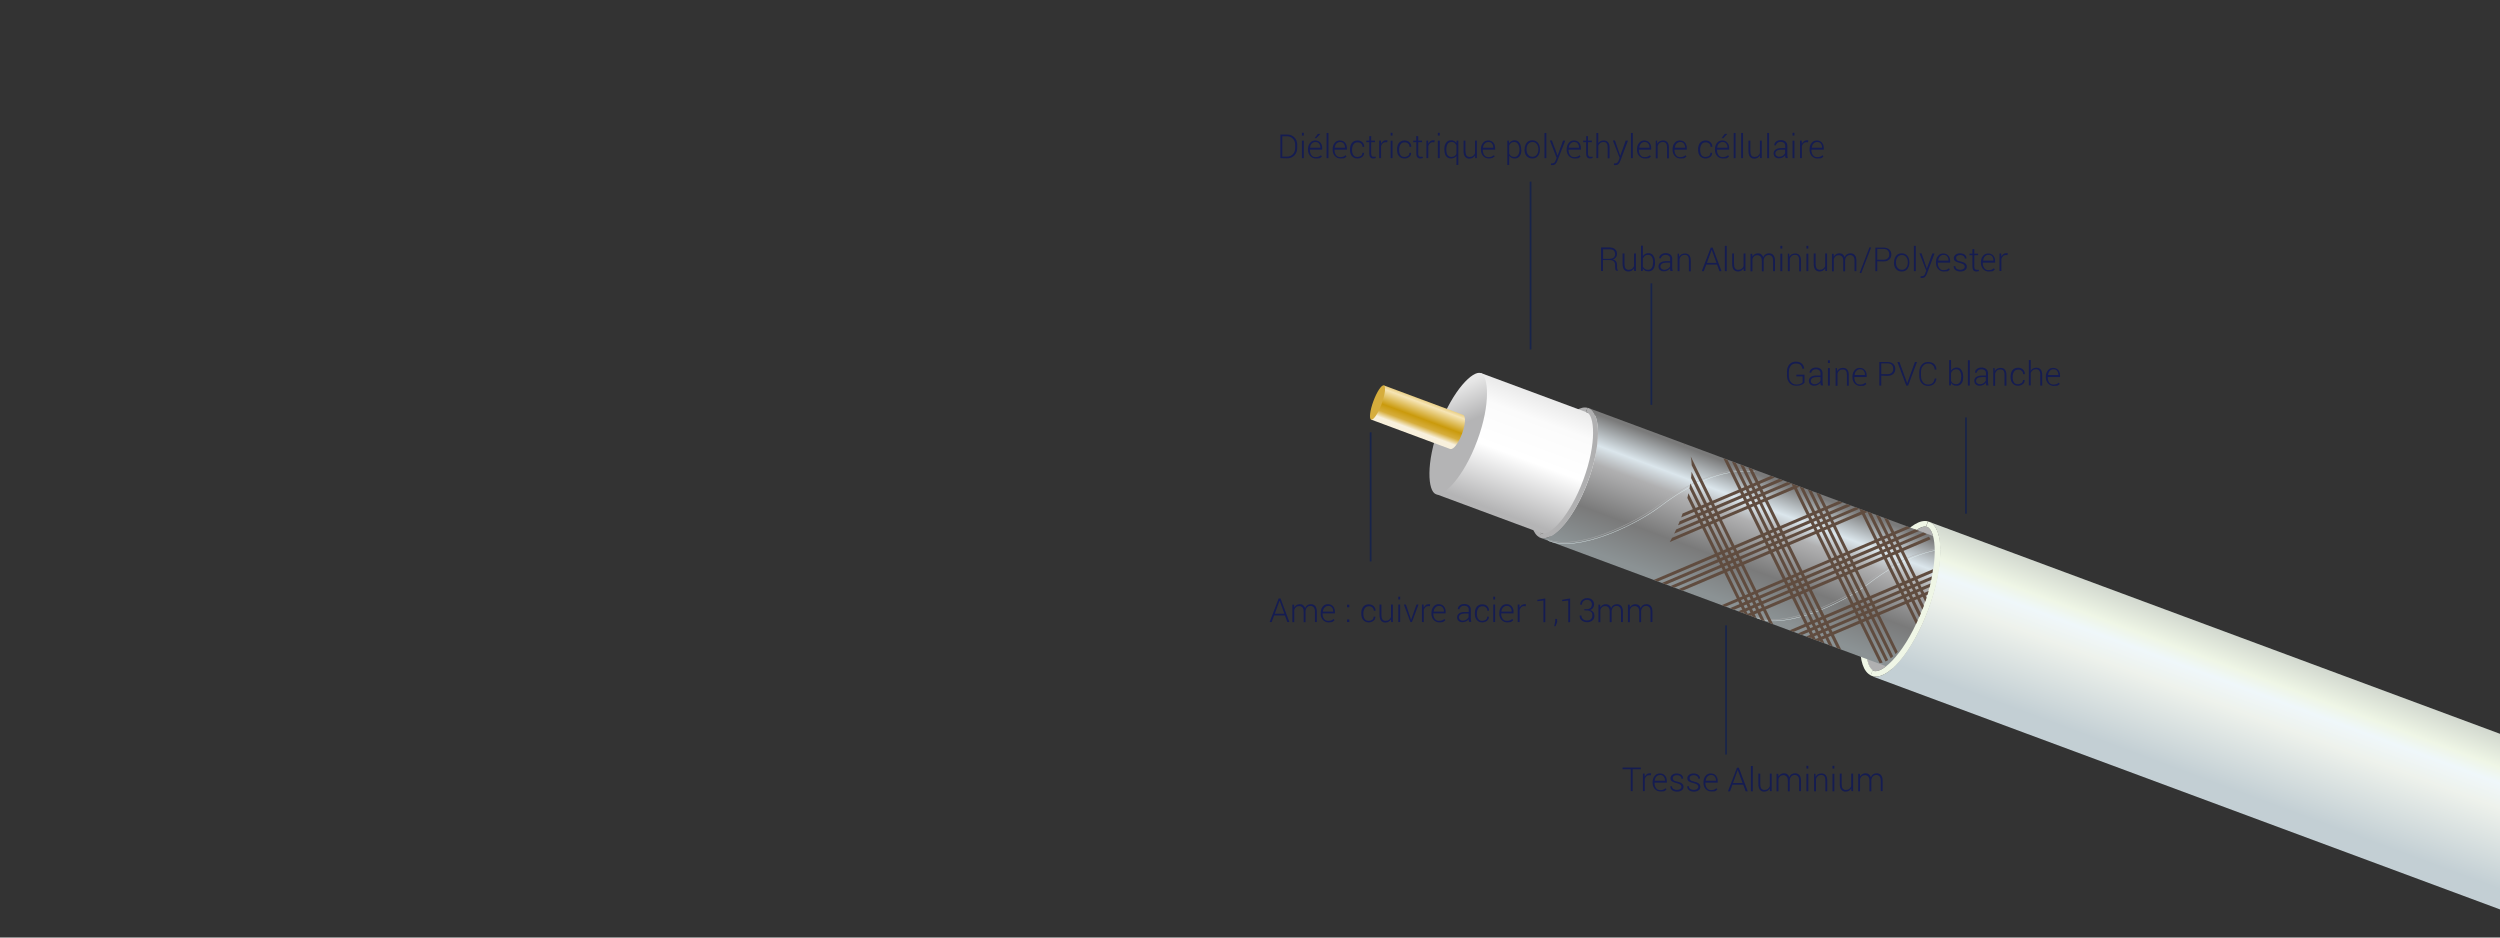 <?xml version="1.0" encoding="utf-8"?>
<!-- Generator: Adobe Illustrator 21.0.0, SVG Export Plug-In . SVG Version: 6.00 Build 0)  -->
<svg version="1.1" id="图层_1" xmlns="http://www.w3.org/2000/svg" xmlns:xlink="http://www.w3.org/1999/xlink" x="0px" y="0px"
	 viewBox="0 0 1440 540" style="enable-background:new 0 0 1440 540;" xml:space="preserve">
<rect x="0" y="0" width="1440" height="540" fill="#333333" stroke="none"/>
<style type="text/css">
	.st0{fill:#B0B0B1;}
	.st1{fill:#EFF6E6;}
	.st2{fill:url(#SVGID_1_);}
	.st3{fill:url(#SVGID_2_);}
	.st4{fill:url(#SVGID_3_);}
	.st5{fill:url(#SVGID_4_);}
	.st6{fill:url(#SVGID_5_);}
	.st7{fill:none;}
	.st8{fill:none;stroke:#E5F3F5;stroke-width:0.2;stroke-miterlimit:10;}
	.st9{fill:none;stroke:#B0B0B1;stroke-width:0.2;stroke-miterlimit:10;}
	.st10{fill:none;stroke:#B5C9CE;stroke-width:0.2;stroke-miterlimit:10;}
	.st11{fill:url(#SVGID_6_);}
	.st12{clip-path:url(#SVGID_8_);}
	.st13{fill:#604C3F;}
	.st14{enable-background:new    ;}
	.st15{fill:#151C51;}
	.st16{fill:none;stroke:#18244A;stroke-miterlimit:10;}
</style>
<title>未标题-1</title>
<g>
	<path class="st0" d="M1079.2,386.4c5.3,2,19.1-11.3,28.5-36.6s7.7-44.3,2.3-46.3s-19.1,11.3-28.5,36.6S1073.8,384.4,1079.2,386.4z"
		/>
	<path class="st1" d="M1078.4,338.9c8.9-24,23.1-40.9,32.1-38.6l-1.1,3c-5.7-0.9-18.8,12.3-27.8,36.7s-7.8,42.9-2.9,46l-1.1,3
		C1069.1,385,1069.5,362.9,1078.4,338.9z"/>
	<path class="st0" d="M887.4,267.3c7.5-20.2,19.4-34.4,27-32.4l-0.9,2.5c-4.8-0.7-15.8,10.4-23.4,30.9s-6.5,36.1-2.4,38.7l-0.9,2.5
		C879.7,306.1,879.9,287.5,887.4,267.3z"/>
	<g>
		
			<linearGradient id="SVGID_1_" gradientUnits="userSpaceOnUse" x1="15052.174" y1="-2408.232" x2="15052.174" y2="-2333.852" gradientTransform="matrix(-0.94 -0.35 0.35 -0.94 15880.027 3308.617)">
			<stop  offset="0" style="stop-color:#B4B4B5"/>
			<stop  offset="0.45" style="stop-color:#FFFFFF"/>
			<stop  offset="0.77" style="stop-color:#FBFBFB"/>
			<stop  offset="1" style="stop-color:#E6E6E6"/>
		</linearGradient>
		<path class="st2" d="M962.2,255.4L962.2,255.4L962.2,255.4c4.6,1.7,6,17.7-1.9,38.9s-19.5,32.5-23.9,30.8h-0.1l0,0l-109.4-40.6
			l25.9-69.7L962.2,255.4z"/>
		
			<linearGradient id="SVGID_2_" gradientUnits="userSpaceOnUse" x1="15118.752" y1="-2371.539" x2="15157.302" y2="-2332.989" gradientTransform="matrix(-0.94 -0.35 0.35 -0.94 15880.027 3308.617)">
			<stop  offset="0" style="stop-color:#B4B4B5"/>
			<stop  offset="0.37" style="stop-color:#E6E6E6"/>
			<stop  offset="0.76" style="stop-color:#FFFFFF"/>
			<stop  offset="1" style="stop-color:#EEEEEF"/>
		</linearGradient>
		<path class="st3" d="M827,284.6c4.5,1.7,16-9.5,23.9-30.8s6.4-37.3,2-38.9s-16,9.5-23.9,30.8S822.5,282.9,827,284.6z"/>
	</g>
	<g>
		
			<linearGradient id="SVGID_3_" gradientUnits="userSpaceOnUse" x1="15139.882" y1="-2381.082" x2="15139.882" y2="-2360.072" gradientTransform="matrix(-0.94 -0.35 0.35 -0.94 15880.027 3308.617)">
			<stop  offset="0" style="stop-color:#F8F0DC"/>
			<stop  offset="0.17" style="stop-color:#D6AD3C"/>
			<stop  offset="0.36" style="stop-color:#CA9A0C"/>
			<stop  offset="0.76" style="stop-color:#F6E5B5"/>
			<stop  offset="0.99" style="stop-color:#D6AD3C"/>
		</linearGradient>
		<path class="st4" d="M842.8,239L842.8,239c1.6,0.8,1.3,5.6-0.7,10.9s-4.9,9.2-6.6,8.7v0.1l-45.7-17l7.3-19.7L842.8,239z"/>
		
			<linearGradient id="SVGID_4_" gradientUnits="userSpaceOnUse" x1="15190.417" y1="-2358.505" x2="15204.037" y2="-2350.135" gradientTransform="matrix(-0.94 -0.35 0.35 -0.94 15880.027 3308.617)">
			<stop  offset="0" style="stop-color:#D6AD3C"/>
			<stop  offset="0.15" style="stop-color:#F1DCA1"/>
			<stop  offset="0.37" style="stop-color:#CA9A0C"/>
			<stop  offset="0.54" style="stop-color:#D6AD3C"/>
			<stop  offset="0.65" style="stop-color:#F6E5B5"/>
			<stop  offset="0.76" style="stop-color:#D0A429"/>
			<stop  offset="0.97" style="stop-color:#CEA120"/>
		</linearGradient>
		<path class="st5" d="M791.1,231c-2,5.4-2.6,10.3-1.3,10.7s4-3.5,6-9s2.6-10.2,1.3-10.7S793.1,225.6,791.1,231z"/>
	</g>
	
		<linearGradient id="SVGID_5_" gradientUnits="userSpaceOnUse" x1="14813.098" y1="-2410.902" x2="14813.098" y2="-2331.192" gradientTransform="matrix(-0.94 -0.35 0.35 -0.94 15880.027 3308.617)">
		<stop  offset="0" style="stop-color:#8B9294"/>
		<stop  offset="0.28" style="stop-color:#7A7A7A"/>
		<stop  offset="0.6" style="stop-color:#B0B0B1"/>
		<stop  offset="0.73" style="stop-color:#DBE6EC"/>
		<stop  offset="0.94" style="stop-color:#7A7A7A"/>
	</linearGradient>
	<path class="st6" d="M914.6,277.4c7.4-20,7.8-38.5,0.9-42.1v-0.1L1362,401.1l-27.8,74.7L887.8,310v-0.1
		C895.4,311.6,907.2,297.5,914.6,277.4z"/>
	<path class="st7" d="M912,276.5c-7.9,21.3-19.5,32.5-23.9,30.8c-0.2-0.1-0.3-0.2-0.5-0.3l25.8-69.6c0.2,0,0.4,0,0.5,0.1
		C918.5,239.2,919.9,255.2,912,276.5z"/>
	<path class="st0" d="M888.1,307.2c4.5,1.7,16-9.5,23.9-30.8s6.4-37.3,2-38.9c-0.2-0.1-0.3-0.1-0.5-0.1l0.9-2.5
		c0.2,0,0.3,0.1,0.5,0.1c7.5,2.8,7.4,21.8-0.3,42.4s-20,35.1-27.5,32.3c-0.2-0.1-0.3-0.2-0.5-0.2l0.9-2.5
		C887.8,307.1,887.9,307.2,888.1,307.2z"/>
	<g>
		<path class="st8" d="M1010.6,271.6c-19.3-2-38.9,8.4-53.9,19.8c-15.3,11.6-48.3,27-64.9,20"/>
		<path class="st9" d="M1009.8,270.9c-19.3-2-38.9,8.4-53.9,19.7c-15.3,11.6-48.3,27-64.9,20"/>
	</g>
	<g>
		<path class="st8" d="M1130.6,316.1c-19.3-2-38.9,8.4-53.9,19.8c-15.3,11.6-48.3,27-64.9,20"/>
		<path class="st9" d="M1129.8,315.4c-19.3-2-38.9,8.4-53.9,19.7c-15.3,11.6-48.3,27-64.9,20"/>
	</g>
	<g>
		<path class="st8" d="M1293.7,376.8c-19.3-2-38.9,8.4-53.9,19.8c-15.2,11.6-48.3,27-64.9,20"/>
		<path class="st10" d="M1292.9,376c-19.3-2-38.9,8.4-53.8,19.8c-15.3,11.6-48.3,27-64.9,20"/>
	</g>
	
		<linearGradient id="SVGID_6_" gradientUnits="userSpaceOnUse" x1="14625.888" y1="-2324.232" x2="14625.888" y2="-2419.164" gradientTransform="matrix(-0.94 -0.35 0.35 -0.94 15880.027 3308.617)">
		<stop  offset="0" style="stop-color:#CDD3CB"/>
		<stop  offset="0.22" style="stop-color:#EFF6E6"/>
		<stop  offset="0.31" style="stop-color:#EFF7FA"/>
		<stop  offset="0.45" style="stop-color:#EEF2EC"/>
		<stop  offset="0.91" style="stop-color:#C3CFD4"/>
	</linearGradient>
	<path class="st11" d="M1110.7,350.9c8.8-23.8,9.2-45.8,1.1-50v-0.1l410.7,152.5l-33,88.9l-410.7-152.5v-0.1
		C1087.9,391.6,1101.9,374.7,1110.7,350.9z"/>
	<path class="st7" d="M1107.6,349.7c-9.4,25.3-23.1,38.6-28.5,36.6c-0.2-0.1-0.4-0.2-0.5-0.3l30.7-82.7c0.2,0,0.4,0.1,0.6,0.1
		C1115.3,305.4,1117,324.4,1107.6,349.7z"/>
	<path class="st1" d="M1079.2,386.4c5.3,2,19.1-11.3,28.5-36.6s7.7-44.3,2.3-46.3c-0.2-0.1-0.4-0.1-0.6-0.1l1.1-3
		c0.2,0.1,0.4,0.1,0.6,0.1c8.9,3.3,8.8,25.9-0.3,50.4s-23.7,41.8-32.7,38.4c-0.2-0.1-0.4-0.2-0.6-0.3l1.1-3
		C1078.7,386.1,1078.9,386.3,1079.2,386.4z"/>
	<g>
		<g>
			<g>
				<defs>
					<path id="SVGID_7_" d="M969.5,255.4L969.5,255.4l138.3,51.3v0.1c0.2,0,0.3,0.1,0.5,0.1c7.5,2.8,7.4,21.8-0.3,42.4
						s-20,35.1-27.5,32.3c-0.2-0.1-0.3-0.2-0.5-0.3v0.1L941.8,330v-0.1c7.6,1.7,19.4-12.4,26.8-32.5S976.4,259,969.5,255.4z"/>
				</defs>
				<clipPath id="SVGID_8_">
					<use xlink:href="#SVGID_7_"  style="overflow:visible;"/>
				</clipPath>
				<g class="st12">
					<g>
						<g>
							<polygon class="st13" points="1127.5,384.4 1129.1,383.7 1045.7,214 1044.1,214.6 							"/>
							<polygon class="st13" points="1121,387.2 1122.7,386.5 1039.2,216.7 1037.6,217.4 							"/>
							<polygon class="st13" points="1117.8,388.5 1119.4,387.8 1036,218.1 1034.4,218.8 							"/>
							<polygon class="st13" points="1124.3,385.8 1125.9,385.1 1042.5,215.3 1040.9,216 							"/>
						</g>
						<g>
							<polygon class="st13" points="1101.1,395.6 1102.7,395 1019.3,225.2 1017.7,225.9 							"/>
							<polygon class="st13" points="1094.6,398.4 1096.2,397.7 1012.8,228 1011.2,228.7 							"/>
							<polygon class="st13" points="1091.4,399.8 1093,399.1 1009.6,229.3 1008,230 							"/>
							<polygon class="st13" points="1097.8,397 1099.5,396.4 1016,226.6 1014.4,227.3 							"/>
						</g>
						<g>
							<polygon class="st13" points="1074.6,406.9 1076.3,406.2 992.8,236.5 991.2,237.2 							"/>
							<polygon class="st13" points="1068.2,409.7 1069.8,409 986.4,239.2 984.8,239.9 							"/>
							<polygon class="st13" points="1064.9,411.1 1066.6,410.4 983.1,240.6 981.5,241.3 							"/>
							<polygon class="st13" points="1071.4,408.3 1073,407.6 989.6,237.9 988,238.5 							"/>
						</g>
						<g>
							<polygon class="st13" points="1048.2,418.2 1049.8,417.5 966.4,247.7 964.8,248.4 							"/>
							<polygon class="st13" points="1041.7,420.9 1043.3,420.2 959.9,250.5 958.3,251.2 							"/>
							<polygon class="st13" points="1038.5,422.3 1040.1,421.6 956.7,251.9 955.1,252.6 							"/>
							<polygon class="st13" points="1045,419.6 1046.6,418.9 963.2,249.1 961.5,249.8 							"/>
						</g>
						<g>
							<polygon class="st13" points="934.2,312.6 1108.2,238.4 1107.4,236.9 933.4,311 							"/>
							<polygon class="st13" points="937.3,318.9 1111.3,244.7 1110.5,243.2 936.5,317.3 							"/>
							<polygon class="st13" points="938.8,322 1112.8,247.9 1112,246.3 938,320.5 							"/>
							<polygon class="st13" points="935.7,315.7 1109.7,241.6 1108.9,240 934.9,314.1 							"/>
						</g>
						<g>
							<polygon class="st13" points="946.8,338.4 1120.8,264.2 1120.1,262.6 946.1,336.8 							"/>
							<polygon class="st13" points="949.9,344.7 1123.9,270.5 1123.2,269 949.2,343.1 							"/>
							<polygon class="st13" points="951.5,347.8 1125.5,273.7 1124.7,272.1 950.7,346.2 							"/>
							<polygon class="st13" points="948.4,341.5 1122.4,267.4 1121.6,265.8 947.6,339.9 							"/>
						</g>
						<g>
							<polygon class="st13" points="959.5,364.1 1133.5,290 1132.7,288.5 958.7,362.6 							"/>
							<polygon class="st13" points="962.6,370.5 1136.6,296.3 1135.8,294.8 961.8,368.9 							"/>
							<polygon class="st13" points="964.2,373.6 1138.2,299.5 1137.4,297.9 963.4,372 							"/>
							<polygon class="st13" points="961.1,367.3 1135.1,293.2 1134.3,291.6 960.3,365.7 							"/>
						</g>
						<g>
							<polygon class="st13" points="972.2,389.9 1146.2,315.8 1145.4,314.2 971.4,388.4 							"/>
							<polygon class="st13" points="975.3,396.2 1149.3,322.1 1148.5,320.5 974.5,394.7 							"/>
							<polygon class="st13" points="976.8,399.4 1150.8,325.3 1150.1,323.7 976,397.8 							"/>
							<polygon class="st13" points="973.7,393.1 1147.7,319 1147,317.4 973,391.5 							"/>
						</g>
					</g>
				</g>
			</g>
		</g>
	</g>
</g>
<g class="st14">
	<path class="st15" d="M740.1,354.5h-6.2l-1.4,3.8h-1.2l5.2-13.6h1.1l5.1,13.6h-1.2L740.1,354.5z M734.3,353.5h5.5l-2.7-7.4H737
		L734.3,353.5z"/>
	<path class="st15" d="M745.4,348.2l0.1,1.7c0.3-0.6,0.8-1,1.3-1.4c0.5-0.3,1.2-0.5,1.9-0.5c0.8,0,1.4,0.2,1.9,0.6s0.9,0.9,1.1,1.7
		c0.3-0.7,0.7-1.3,1.3-1.7c0.6-0.4,1.2-0.6,2.1-0.6c1.1,0,1.9,0.4,2.5,1.1s0.9,1.8,0.9,3.3v5.9h-1.1v-5.9c0-1.2-0.2-2.1-0.7-2.6
		c-0.4-0.5-1.1-0.8-1.8-0.8c-0.9,0-1.5,0.3-2,0.8s-0.8,1.2-0.9,2.1c0,0,0,0.1,0,0.2s0,0.1,0,0.2v6.1h-1.1v-5.9
		c0-1.2-0.2-2.1-0.7-2.6s-1.1-0.8-1.8-0.8c-0.8,0-1.4,0.2-1.9,0.6s-0.8,0.9-1,1.6v7.1h-1.1v-10.1h1V348.2z"/>
	<path class="st15" d="M765.2,358.5c-1.3,0-2.3-0.5-3.2-1.4c-0.8-0.9-1.3-2.1-1.3-3.5V353c0-1.4,0.4-2.6,1.2-3.6s1.8-1.4,3-1.4
		s2.2,0.4,2.9,1.2c0.7,0.8,1.1,1.8,1.1,3.1v1h-7.1v0.3c0,1.1,0.3,2.1,0.9,2.9c0.6,0.8,1.4,1.1,2.4,1.1c0.7,0,1.3-0.1,1.8-0.3
		c0.5-0.2,0.9-0.5,1.3-0.8l0.5,0.8c-0.4,0.4-0.9,0.7-1.4,1C766.7,358.4,766,358.5,765.2,358.5z M765.1,349c-0.8,0-1.5,0.3-2.1,0.9
		s-0.9,1.4-1,2.4l0,0h5.9V352c0-0.9-0.3-1.6-0.8-2.2C766.7,349.3,766,349,765.1,349z"/>
	<path class="st15" d="M777.2,349.8h-1.3v-1.5h1.3V349.8z M777.2,358.3h-1.3v-1.5h1.3V358.3z"/>
	<path class="st15" d="M788.4,357.6c0.7,0,1.4-0.2,2-0.6s0.8-1,0.8-1.8h1v0.1c0,0.9-0.3,1.7-1.1,2.3s-1.7,0.9-2.7,0.9
		c-1.4,0-2.4-0.5-3.2-1.4s-1.1-2.2-1.1-3.6v-0.4c0-1.5,0.4-2.7,1.1-3.6c0.8-0.9,1.8-1.4,3.2-1.4c1.1,0,2,0.3,2.8,1
		c0.7,0.7,1.1,1.5,1.1,2.6v0.1h-1c0-0.8-0.3-1.5-0.8-1.9c-0.5-0.5-1.2-0.7-2-0.7c-1.1,0-1.9,0.4-2.4,1.2c-0.5,0.8-0.8,1.7-0.8,2.9
		v0.4c0,1.2,0.3,2.2,0.8,2.9C786.5,357.2,787.3,357.6,788.4,357.6z"/>
	<path class="st15" d="M801.2,356.7c-0.3,0.6-0.8,1-1.3,1.4c-0.5,0.3-1.2,0.5-1.9,0.5c-1.1,0-1.9-0.4-2.5-1.1s-0.9-1.8-0.9-3.4v-5.9
		h1.1v5.9c0,1.2,0.2,2.1,0.6,2.7c0.4,0.5,1,0.8,1.8,0.8s1.5-0.2,2-0.6s0.9-0.9,1.1-1.6v-7.2h1.1v10.1h-1L801.2,356.7z"/>
	<path class="st15" d="M806.5,345.3h-1.1v-1.6h1.1V345.3z M806.5,358.3h-1.1v-10.1h1.1V358.3z"/>
	<path class="st15" d="M812.4,355.8l0.3,1.2h0.1l0.4-1.2l2.7-7.6h1.2l-3.8,10.1h-0.9l-3.8-10.1h1.2L812.4,355.8z"/>
</g>
<g class="st14">
	<path class="st15" d="M823.6,349.2l-0.8-0.1c-0.7,0-1.3,0.2-1.7,0.6c-0.5,0.4-0.8,0.9-1,1.6v7H819v-10.1h1l0.1,1.7v0.1
		c0.3-0.6,0.7-1.1,1.2-1.5s1.1-0.5,1.8-0.5c0.1,0,0.3,0,0.4,0s0.2,0,0.3,0.1L823.6,349.2z"/>
</g>
<g class="st14">
	<path class="st15" d="M829,358.5c-1.3,0-2.3-0.5-3.2-1.4c-0.8-0.9-1.3-2.1-1.3-3.5V353c0-1.4,0.4-2.6,1.2-3.6s1.8-1.4,3-1.4
		s2.2,0.4,2.9,1.2c0.7,0.8,1.1,1.8,1.1,3.1v1h-7.1v0.3c0,1.1,0.3,2.1,0.9,2.9c0.6,0.8,1.4,1.1,2.4,1.1c0.7,0,1.3-0.1,1.8-0.3
		c0.5-0.2,0.9-0.5,1.3-0.8l0.5,0.8c-0.4,0.4-0.9,0.7-1.4,1C830.5,358.4,829.8,358.5,829,358.5z M828.9,349c-0.8,0-1.5,0.3-2.1,0.9
		s-0.9,1.4-1,2.4l0,0h5.9V352c0-0.9-0.3-1.6-0.8-2.2C830.5,349.3,829.8,349,828.9,349z"/>
	<path class="st15" d="M846.2,358.3c-0.1-0.3-0.1-0.6-0.2-0.9s0-0.5,0-0.8c-0.4,0.5-0.9,1-1.5,1.3s-1.3,0.5-2.1,0.5
		c-1,0-1.7-0.3-2.3-0.8c-0.5-0.5-0.8-1.2-0.8-2.1s0.4-1.7,1.2-2.2c0.8-0.6,1.9-0.8,3.3-0.8h2.2v-1.3c0-0.7-0.2-1.3-0.7-1.7
		c-0.5-0.4-1.1-0.6-1.9-0.6c-0.8,0-1.4,0.2-1.9,0.6s-0.8,0.9-0.8,1.4h-1v-0.1c0-0.8,0.3-1.4,1-2s1.6-0.9,2.8-0.9
		c1.1,0,2,0.3,2.7,0.9s1,1.4,1,2.4v5c0,0.4,0,0.7,0.1,1c0,0.3,0.1,0.7,0.2,1h-1.3V358.3z M842.5,357.5c0.8,0,1.5-0.2,2.1-0.6
		s1.1-0.9,1.3-1.4v-2.1h-2.3c-1,0-1.8,0.2-2.4,0.6c-0.6,0.4-0.9,1-0.9,1.6c0,0.5,0.2,1,0.6,1.3S841.8,357.5,842.5,357.5z"/>
	<path class="st15" d="M853.8,357.6c0.7,0,1.4-0.2,2-0.6s0.8-1,0.8-1.8h1v0.1c0,0.9-0.3,1.7-1.1,2.3s-1.7,0.9-2.7,0.9
		c-1.4,0-2.4-0.5-3.2-1.4s-1.1-2.2-1.1-3.6v-0.4c0-1.5,0.4-2.7,1.1-3.6c0.8-0.9,1.8-1.4,3.2-1.4c1.1,0,2,0.3,2.8,1
		c0.7,0.7,1.1,1.5,1.1,2.6v0.1h-1c0-0.8-0.3-1.5-0.8-1.9c-0.5-0.5-1.2-0.7-2-0.7c-1.1,0-1.9,0.4-2.4,1.2s-0.8,1.7-0.8,2.9v0.4
		c0,1.2,0.3,2.2,0.8,2.9C851.9,357.2,852.7,357.6,853.8,357.6z"/>
	<path class="st15" d="M861.2,345.3h-1.1v-1.6h1.1V345.3z M861.2,358.3h-1.1v-10.1h1.1V358.3z"/>
	<path class="st15" d="M868.1,358.5c-1.3,0-2.3-0.5-3.2-1.4c-0.8-0.9-1.3-2.1-1.3-3.5V353c0-1.4,0.4-2.6,1.2-3.6s1.8-1.4,3-1.4
		s2.2,0.4,2.9,1.2c0.7,0.8,1.1,1.8,1.1,3.1v1h-7.1v0.3c0,1.1,0.3,2.1,0.9,2.9c0.6,0.8,1.4,1.1,2.4,1.1c0.7,0,1.3-0.1,1.8-0.3
		c0.5-0.2,0.9-0.5,1.3-0.8l0.5,0.8c-0.4,0.4-0.9,0.7-1.4,1C869.6,358.4,868.9,358.5,868.1,358.5z M867.9,349c-0.8,0-1.5,0.3-2.1,0.9
		s-0.9,1.4-1,2.4l0,0h5.9V352c0-0.9-0.3-1.6-0.8-2.2C869.5,349.3,868.8,349,867.9,349z"/>
	<path class="st15" d="M878.8,349.2l-0.8-0.1c-0.7,0-1.3,0.2-1.7,0.6s-0.8,0.9-1,1.6v7h-1.1v-10.1h1l0.1,1.7v0.1
		c0.3-0.6,0.7-1.1,1.2-1.5c0.5-0.3,1.1-0.5,1.8-0.5c0.1,0,0.3,0,0.4,0s0.2,0,0.3,0.1L878.8,349.2z"/>
	<path class="st15" d="M890.2,358.4H889v-12.5l-3.5,0.4v-0.8l4.6-0.8v13.7L890.2,358.4L890.2,358.4z"/>
	<path class="st15" d="M897,358.1l-1,2.6h-0.8l0.6-2.6v-1.6h1.1v1.6H897z"/>
	<path class="st15" d="M904.4,358.4h-1.1v-12.5l-3.5,0.4v-0.8l4.6-0.8V358.4z"/>
	<path class="st15" d="M912.5,350.9h1.3c1,0,1.7-0.2,2.3-0.7c0.5-0.5,0.8-1.1,0.8-1.9s-0.2-1.5-0.7-2s-1.2-0.8-2.1-0.8
		c-0.9,0-1.6,0.3-2.1,0.8s-0.8,1.2-0.8,2h-1v-0.1c0-1.1,0.3-1.9,1.1-2.6s1.7-1.1,2.9-1.1s2.2,0.3,2.9,1s1.1,1.6,1.1,2.8
		c0,0.6-0.2,1.2-0.6,1.8c-0.4,0.6-1,1-1.7,1.3c0.8,0.2,1.5,0.7,1.9,1.2c0.4,0.6,0.6,1.3,0.6,2c0,1.2-0.4,2.2-1.2,2.8
		c-0.8,0.7-1.8,1-3,1s-2.2-0.3-3.1-1c-0.9-0.7-1.3-1.6-1.2-2.8v-0.1h1c0,0.9,0.3,1.6,0.9,2.1c0.6,0.5,1.4,0.8,2.3,0.8
		c1,0,1.7-0.2,2.3-0.8c0.5-0.5,0.8-1.2,0.8-2.2s-0.3-1.7-0.9-2.1c-0.6-0.5-1.4-0.7-2.4-0.7h-1.3L912.5,350.9L912.5,350.9z"/>
	<path class="st15" d="M921.7,348.2l0.1,1.7c0.3-0.6,0.8-1,1.3-1.4c0.5-0.3,1.2-0.5,1.9-0.5c0.8,0,1.4,0.2,1.9,0.6s0.9,0.9,1.1,1.7
		c0.3-0.7,0.7-1.3,1.3-1.7c0.6-0.4,1.2-0.6,2.1-0.6c1.1,0,1.9,0.4,2.5,1.1s0.9,1.8,0.9,3.3v5.9h-1.1v-5.9c0-1.2-0.2-2.1-0.7-2.6
		s-1.1-0.8-1.8-0.8c-0.9,0-1.5,0.3-2,0.8s-0.8,1.2-0.9,2.1c0,0,0,0.1,0,0.2s0,0.1,0,0.2v6.1h-1.1v-5.9c0-1.2-0.2-2.1-0.7-2.6
		s-1.1-0.8-1.8-0.8c-0.8,0-1.4,0.2-1.9,0.6s-0.8,0.9-1,1.6v7.1h-1.1v-10.1h1V348.2z"/>
	<path class="st15" d="M938.7,348.2l0.1,1.7c0.3-0.6,0.8-1,1.3-1.4c0.5-0.3,1.2-0.5,1.9-0.5c0.8,0,1.4,0.2,1.9,0.6s0.9,0.9,1.1,1.7
		c0.3-0.7,0.7-1.3,1.3-1.7c0.6-0.4,1.2-0.6,2.1-0.6c1.1,0,1.9,0.4,2.5,1.1s0.9,1.8,0.9,3.3v5.9h-1.1v-5.9c0-1.2-0.2-2.1-0.7-2.6
		c-0.4-0.5-1.1-0.8-1.8-0.8c-0.9,0-1.5,0.3-2,0.8s-0.8,1.2-0.9,2.1c0,0,0,0.1,0,0.2s0,0.1,0,0.2v6.1h-1.1v-5.9
		c0-1.2-0.2-2.1-0.7-2.6s-1.1-0.8-1.8-0.8c-0.8,0-1.4,0.2-1.9,0.6s-0.8,0.9-1,1.6v7.1h-1.1v-10.1h1V348.2z"/>
</g>
<g class="st14">
	<path class="st15" d="M737.5,91.1V77.5h4c1.7,0,3,0.6,4.1,1.7s1.6,2.5,1.6,4.3v1.7c0,1.7-0.5,3.2-1.6,4.3c-1.1,1.1-2.5,1.7-4.1,1.7
		L737.5,91.1L737.5,91.1z M738.6,78.5v11.7h2.8c1.3,0,2.5-0.5,3.3-1.4c0.9-0.9,1.3-2.1,1.3-3.6v-1.8c0-1.4-0.4-2.6-1.3-3.5
		c-0.9-0.9-2-1.4-3.3-1.4C741.4,78.5,738.6,78.5,738.6,78.5z"/>
	<path class="st15" d="M751,78.1h-1.1v-1.6h1.1V78.1z M751,91.1h-1.1V81h1.1V91.1z"/>
	<path class="st15" d="M757.9,91.3c-1.3,0-2.3-0.5-3.2-1.4c-0.8-0.9-1.3-2.1-1.3-3.5v-0.5c0-1.4,0.4-2.6,1.2-3.6s1.8-1.4,3-1.4
		s2.2,0.4,2.9,1.2c0.7,0.8,1.1,1.8,1.1,3.1v1h-7.1v0.3c0,1.1,0.3,2.1,0.9,2.9c0.6,0.8,1.4,1.1,2.4,1.1c0.7,0,1.3-0.1,1.8-0.3
		c0.5-0.2,0.9-0.5,1.3-0.8l0.5,0.8c-0.4,0.4-0.9,0.7-1.4,1C759.4,91.2,758.7,91.3,757.9,91.3z M757.7,81.8c-0.8,0-1.5,0.3-2.1,0.9
		s-0.9,1.4-1,2.4l0,0h5.9v-0.3c0-0.9-0.3-1.6-0.8-2.2C759.3,82.1,758.6,81.8,757.7,81.8z M759.1,77.1h1.4v0.1l-2.3,2.4h-1
		L759.1,77.1z"/>
	<path class="st15" d="M765.2,91.1h-1.1V76.6h1.1V91.1z"/>
	<path class="st15" d="M772.1,91.3c-1.3,0-2.3-0.5-3.2-1.4c-0.8-0.9-1.3-2.1-1.3-3.5v-0.5c0-1.4,0.4-2.6,1.2-3.6s1.8-1.4,3-1.4
		s2.2,0.4,2.9,1.2c0.7,0.8,1.1,1.8,1.1,3.1v1h-7.1v0.3c0,1.1,0.3,2.1,0.9,2.9c0.6,0.8,1.4,1.1,2.4,1.1c0.7,0,1.3-0.1,1.8-0.3
		c0.5-0.2,0.9-0.5,1.3-0.8l0.5,0.8c-0.4,0.4-0.9,0.7-1.4,1C773.6,91.2,772.9,91.3,772.1,91.3z M771.9,81.8c-0.8,0-1.5,0.3-2.1,0.9
		s-0.9,1.4-1,2.4l0,0h5.9v-0.3c0-0.9-0.3-1.6-0.8-2.2C773.5,82.1,772.8,81.8,771.9,81.8z"/>
	<path class="st15" d="M781.9,90.4c0.7,0,1.4-0.2,2-0.6s0.8-1,0.8-1.8h1v0.1c0,0.9-0.3,1.7-1.1,2.3s-1.7,0.9-2.7,0.9
		c-1.4,0-2.4-0.5-3.2-1.4s-1.1-2.2-1.1-3.6v-0.4c0-1.5,0.4-2.7,1.1-3.6c0.8-0.9,1.8-1.4,3.2-1.4c1.1,0,2,0.3,2.8,1
		c0.7,0.7,1.1,1.5,1.1,2.6v0.1h-1c0-0.8-0.3-1.5-0.8-1.9c-0.5-0.5-1.2-0.7-2-0.7c-1.1,0-1.9,0.4-2.4,1.2c-0.5,0.8-0.8,1.7-0.8,2.9
		v0.4c0,1.2,0.3,2.2,0.8,2.9C780,90,780.8,90.4,781.9,90.4z"/>
	<path class="st15" d="M789.8,78.4V81h2.2v0.9h-2.2v6.6c0,0.7,0.1,1.1,0.4,1.4c0.2,0.3,0.6,0.4,1,0.4c0.2,0,0.4,0,0.5,0
		c0.2,0,0.4,0,0.6-0.1l0.2,0.8c-0.2,0.1-0.4,0.1-0.7,0.2c-0.3,0-0.5,0.1-0.8,0.1c-0.7,0-1.3-0.2-1.7-0.7s-0.6-1.2-0.6-2.1v-6.6H787
		V81h1.7v-2.6H789.8z"/>
	<path class="st15" d="M799,82l-0.8-0.1c-0.7,0-1.3,0.2-1.7,0.6c-0.5,0.4-0.8,0.9-1,1.6v7h-1.1V81h1l0.1,1.7v0.1
		c0.3-0.6,0.7-1.1,1.2-1.5s1.1-0.5,1.8-0.5c0.1,0,0.3,0,0.4,0s0.2,0,0.3,0.1L799,82z"/>
	<path class="st15" d="M802.2,78.1H801v-1.6h1.1v1.6H802.2z M802.2,91.1H801V81h1.1v10.1H802.2z"/>
	<path class="st15" d="M809,90.4c0.7,0,1.4-0.2,2-0.6s0.8-1,0.8-1.8h1v0.1c0,0.9-0.3,1.7-1.1,2.3s-1.7,0.9-2.7,0.9
		c-1.4,0-2.4-0.5-3.2-1.4s-1.1-2.2-1.1-3.6v-0.4c0-1.5,0.4-2.7,1.1-3.6c0.8-0.9,1.8-1.4,3.2-1.4c1.1,0,2,0.3,2.8,1
		c0.7,0.7,1.1,1.5,1.1,2.6v0.1h-1c0-0.8-0.3-1.5-0.8-1.9c-0.5-0.5-1.2-0.7-2-0.7c-1.1,0-1.9,0.4-2.4,1.2c-0.5,0.8-0.8,1.7-0.8,2.9
		v0.4c0,1.2,0.3,2.2,0.8,2.9C807.1,90,807.9,90.4,809,90.4z"/>
	<path class="st15" d="M816.9,78.4V81h2.2v0.9h-2.2v6.6c0,0.7,0.1,1.1,0.4,1.4c0.2,0.3,0.6,0.4,1,0.4c0.2,0,0.4,0,0.5,0
		c0.2,0,0.4,0,0.6-0.1l0.2,0.8c-0.2,0.1-0.4,0.1-0.7,0.2c-0.3,0-0.5,0.1-0.8,0.1c-0.7,0-1.3-0.2-1.7-0.7s-0.6-1.2-0.6-2.1v-6.6H814
		V81h1.7v-2.6H816.9z"/>
	<path class="st15" d="M826.2,82l-0.8-0.1c-0.7,0-1.3,0.2-1.7,0.6c-0.5,0.4-0.8,0.9-1,1.6v7h-1.1V81h1l0.1,1.7v0.1
		c0.3-0.6,0.7-1.1,1.2-1.5s1.1-0.5,1.8-0.5c0.1,0,0.3,0,0.4,0s0.2,0,0.3,0.1L826.2,82z"/>
	<path class="st15" d="M829.3,78.1h-1.1v-1.6h1.1V78.1z M829.3,91.1h-1.1V81h1.1V91.1z"/>
	<path class="st15" d="M831.9,86.2c0-1.6,0.3-2.9,1-3.9s1.6-1.5,2.9-1.5c0.7,0,1.3,0.1,1.8,0.4s0.9,0.7,1.3,1.2L839,81h1v14h-1.1
		v-5.2c-0.3,0.5-0.8,0.9-1.3,1.1c-0.5,0.3-1.1,0.4-1.8,0.4c-1.2,0-2.2-0.5-2.8-1.3c-0.7-0.9-1-2.1-1-3.6v-0.2
		C832,86.2,831.9,86.2,831.9,86.2z M833.1,86.4c0,1.2,0.2,2.2,0.7,2.9c0.5,0.7,1.2,1.1,2.2,1.1c0.7,0,1.3-0.2,1.8-0.5
		s0.9-0.7,1.1-1.3v-4.9c-0.3-0.6-0.6-1-1.1-1.4s-1.1-0.5-1.8-0.5c-1,0-1.7,0.4-2.2,1.2s-0.7,1.9-0.7,3.1V86.4z"/>
	<path class="st15" d="M849.6,89.5c-0.3,0.6-0.8,1-1.3,1.4c-0.5,0.3-1.2,0.5-1.9,0.5c-1.1,0-1.9-0.4-2.5-1.1s-0.9-1.8-0.9-3.4V81
		h1.1v5.9c0,1.2,0.2,2.1,0.6,2.7c0.4,0.5,1,0.8,1.8,0.8s1.5-0.2,2-0.6s0.9-0.9,1.1-1.6V81h1.1v10.1h-1L849.6,89.5z"/>
	<path class="st15" d="M857.5,91.3c-1.3,0-2.3-0.5-3.2-1.4c-0.8-0.9-1.3-2.1-1.3-3.5v-0.5c0-1.4,0.4-2.6,1.2-3.6s1.8-1.4,3-1.4
		s2.2,0.4,2.9,1.2c0.7,0.8,1.1,1.8,1.1,3.1v1h-7.1v0.3c0,1.1,0.3,2.1,0.9,2.9c0.6,0.8,1.4,1.1,2.4,1.1c0.7,0,1.3-0.1,1.8-0.3
		c0.5-0.2,0.9-0.5,1.3-0.8L861,90c-0.4,0.4-0.9,0.7-1.4,1C859,91.2,858.3,91.3,857.5,91.3z M857.3,81.8c-0.8,0-1.5,0.3-2.1,0.9
		s-0.9,1.4-1,2.4l0,0h5.9v-0.3c0-0.9-0.3-1.6-0.8-2.2S858.2,81.8,857.3,81.8z"/>
	<path class="st15" d="M876.3,86.4c0,1.5-0.3,2.7-1,3.6s-1.6,1.3-2.8,1.3c-0.7,0-1.3-0.1-1.9-0.4c-0.5-0.3-1-0.7-1.3-1.1V95h-1.1V81
		h0.9l0.1,1.6c0.3-0.6,0.8-1,1.3-1.3s1.2-0.5,1.9-0.5c1.2,0,2.2,0.5,2.8,1.5c0.7,1,1,2.3,1,3.9L876.3,86.4L876.3,86.4z M875.2,86.1
		c0-1.3-0.3-2.3-0.8-3.1c-0.5-0.8-1.3-1.2-2.2-1.2c-0.8,0-1.4,0.2-1.8,0.5c-0.5,0.4-0.8,0.8-1.1,1.4v4.9c0.3,0.6,0.6,1,1.1,1.3
		s1.1,0.5,1.8,0.5c1,0,1.7-0.4,2.2-1.1s0.8-1.7,0.8-2.9V86.1z"/>
	<path class="st15" d="M878.2,85.9c0-1.5,0.4-2.7,1.2-3.7s1.9-1.4,3.2-1.4c1.4,0,2.4,0.5,3.2,1.4c0.8,1,1.2,2.2,1.2,3.7v0.3
		c0,1.5-0.4,2.7-1.2,3.7s-1.9,1.4-3.2,1.4c-1.4,0-2.4-0.5-3.3-1.4c-0.8-0.9-1.2-2.2-1.2-3.7L878.2,85.9L878.2,85.9z M879.3,86.2
		c0,1.2,0.3,2.2,0.9,2.9c0.6,0.8,1.4,1.2,2.5,1.2c1,0,1.9-0.4,2.5-1.2c0.6-0.8,0.9-1.8,0.9-2.9v-0.3c0-1.2-0.3-2.1-0.9-2.9
		c-0.6-0.8-1.4-1.2-2.5-1.2c-1,0-1.9,0.4-2.5,1.2c-0.6,0.8-0.9,1.8-0.9,2.9V86.2z"/>
	<path class="st15" d="M890.7,91.1h-1.1V76.6h1.1V91.1z"/>
</g>
<g class="st14">
	<path class="st15" d="M896.7,88.4l0.4,1.2h0.1l3.1-8.6h1.3L897,92.7c-0.3,0.7-0.6,1.3-1,1.7s-1,0.7-1.8,0.7c-0.1,0-0.3,0-0.5,0
		s-0.3-0.1-0.4-0.1l0.1-0.9c0.1,0,0.2,0,0.4,0s0.3,0,0.4,0c0.5,0,0.9-0.2,1.2-0.5s0.5-0.8,0.7-1.3l0.5-1.4l-3.9-10h1.2L896.7,88.4z"
		/>
</g>
<g class="st14">
	<path class="st15" d="M906.9,91.3c-1.3,0-2.3-0.5-3.2-1.4c-0.8-0.9-1.3-2.1-1.3-3.5v-0.5c0-1.4,0.4-2.6,1.2-3.6s1.8-1.4,3-1.4
		s2.2,0.4,2.9,1.2c0.7,0.8,1.1,1.8,1.1,3.1v1h-7.1v0.3c0,1.1,0.3,2.1,0.9,2.9c0.6,0.8,1.4,1.1,2.4,1.1c0.7,0,1.3-0.1,1.8-0.3
		c0.5-0.2,0.9-0.5,1.3-0.8l0.5,0.8c-0.4,0.4-0.9,0.7-1.4,1C908.4,91.2,907.7,91.3,906.9,91.3z M906.7,81.8c-0.8,0-1.5,0.3-2.1,0.9
		s-0.9,1.4-1,2.4l0,0h5.9v-0.3c0-0.9-0.3-1.6-0.8-2.2C908.3,82.1,907.6,81.8,906.7,81.8z"/>
	<path class="st15" d="M914.7,78.4V81h2.2v0.9h-2.2v6.6c0,0.7,0.1,1.1,0.4,1.4c0.2,0.3,0.6,0.4,1,0.4c0.2,0,0.4,0,0.5,0
		c0.2,0,0.4,0,0.6-0.1l0.2,0.8c-0.2,0.1-0.4,0.1-0.7,0.2c-0.3,0-0.5,0.1-0.8,0.1c-0.7,0-1.3-0.2-1.7-0.7s-0.6-1.2-0.6-2.1v-6.6h-1.7
		V81h1.7v-2.6H914.7z"/>
	<path class="st15" d="M920.4,82.8c0.3-0.6,0.8-1.1,1.3-1.4s1.2-0.5,2-0.5c1.1,0,1.9,0.3,2.5,1s0.9,1.7,0.9,3.1v6.2H926v-6.3
		c0-1.1-0.2-1.9-0.6-2.4c-0.4-0.5-1-0.7-1.8-0.7s-1.4,0.2-1.9,0.6s-0.9,0.9-1.1,1.6v7.1h-1.1V76.6h1.1v6.2
		C920.6,82.8,920.4,82.8,920.4,82.8z"/>
	<path class="st15" d="M932.8,88.4l0.4,1.2h0.1l3.1-8.6h1.3l-4.4,11.7c-0.3,0.7-0.6,1.3-1,1.7c-0.4,0.5-1,0.7-1.8,0.7
		c-0.1,0-0.3,0-0.5,0s-0.3-0.1-0.4-0.1l0.1-0.9c0.1,0,0.2,0,0.4,0s0.3,0,0.4,0c0.5,0,0.9-0.2,1.2-0.5s0.5-0.8,0.7-1.3l0.5-1.4
		l-3.9-10h1.2L932.8,88.4z"/>
	<path class="st15" d="M940.5,91.1h-1.1V76.6h1.1V91.1z"/>
	<path class="st15" d="M947.4,91.3c-1.3,0-2.3-0.5-3.2-1.4c-0.8-0.9-1.3-2.1-1.3-3.5v-0.5c0-1.4,0.4-2.6,1.2-3.6s1.8-1.4,3-1.4
		s2.2,0.4,2.9,1.2c0.7,0.8,1.1,1.8,1.1,3.1v1H944v0.3c0,1.1,0.3,2.1,0.9,2.9c0.6,0.8,1.4,1.1,2.4,1.1c0.7,0,1.3-0.1,1.8-0.3
		c0.5-0.2,0.9-0.5,1.3-0.8l0.5,0.8c-0.4,0.4-0.9,0.7-1.4,1C948.9,91.2,948.2,91.3,947.4,91.3z M947.3,81.8c-0.8,0-1.5,0.3-2.1,0.9
		s-0.9,1.4-1,2.4l0,0h5.9v-0.3c0-0.9-0.3-1.6-0.8-2.2C948.9,82.1,948.2,81.8,947.3,81.8z"/>
	<path class="st15" d="M954.5,81l0.1,1.8c0.3-0.6,0.8-1.1,1.3-1.4c0.6-0.3,1.2-0.5,2-0.5c1.1,0,1.9,0.3,2.5,1s0.9,1.7,0.9,3.1v6.2
		h-1.1V85c0-1.2-0.2-2-0.6-2.5s-1-0.7-1.8-0.7s-1.4,0.2-1.9,0.6s-0.9,1-1.1,1.7v7.1h-1.1V81H954.5z"/>
	<path class="st15" d="M967.9,91.3c-1.3,0-2.3-0.5-3.2-1.4c-0.8-0.9-1.3-2.1-1.3-3.5v-0.5c0-1.4,0.4-2.6,1.2-3.6s1.8-1.4,3-1.4
		s2.2,0.4,2.9,1.2c0.7,0.8,1.1,1.8,1.1,3.1v1h-7.1v0.3c0,1.1,0.3,2.1,0.9,2.9c0.6,0.8,1.4,1.1,2.4,1.1c0.7,0,1.3-0.1,1.8-0.3
		c0.5-0.2,0.9-0.5,1.3-0.8l0.5,0.8c-0.4,0.4-0.9,0.7-1.4,1C969.4,91.2,968.7,91.3,967.9,91.3z M967.8,81.8c-0.8,0-1.5,0.3-2.1,0.9
		s-0.9,1.4-1,2.4l0,0h5.9v-0.3c0-0.9-0.3-1.6-0.8-2.2S968.7,81.8,967.8,81.8z"/>
	<path class="st15" d="M982.4,90.4c0.7,0,1.4-0.2,2-0.6s0.8-1,0.8-1.8h1v0.1c0,0.9-0.3,1.7-1.1,2.3s-1.7,0.9-2.7,0.9
		c-1.4,0-2.4-0.5-3.2-1.4s-1.1-2.2-1.1-3.6v-0.4c0-1.5,0.4-2.7,1.1-3.6c0.8-0.9,1.8-1.4,3.2-1.4c1.1,0,2,0.3,2.8,1
		c0.7,0.7,1.1,1.5,1.1,2.6v0.1h-1c0-0.8-0.3-1.5-0.8-1.9c-0.5-0.5-1.2-0.7-2-0.7c-1.1,0-1.9,0.4-2.4,1.2c-0.5,0.8-0.8,1.7-0.8,2.9
		v0.4c0,1.2,0.3,2.2,0.8,2.9C980.5,90,981.3,90.4,982.4,90.4z"/>
	<path class="st15" d="M992.3,91.3c-1.3,0-2.3-0.5-3.2-1.4c-0.8-0.9-1.3-2.1-1.3-3.5v-0.5c0-1.4,0.4-2.6,1.2-3.6s1.8-1.4,3-1.4
		s2.2,0.4,2.9,1.2c0.7,0.8,1.1,1.8,1.1,3.1v1h-7v0.3c0,1.1,0.3,2.1,0.9,2.9c0.6,0.8,1.4,1.1,2.4,1.1c0.7,0,1.3-0.1,1.8-0.3
		c0.5-0.2,0.9-0.5,1.3-0.8l0.5,0.8c-0.4,0.4-0.9,0.7-1.4,1C993.8,91.2,993.1,91.3,992.3,91.3z M992.2,81.8c-0.8,0-1.5,0.3-2.1,0.9
		s-0.9,1.4-1,2.4l0,0h5.9v-0.3c0-0.9-0.3-1.6-0.8-2.2C993.8,82.1,993.1,81.8,992.2,81.8z M993.5,77.1h1.4v0.1l-2.3,2.4h-1
		L993.5,77.1z"/>
	<path class="st15" d="M999.7,91.1h-1.1V76.6h1.1V91.1z"/>
	<path class="st15" d="M1004,91.1h-1.1V76.6h1.1V91.1z"/>
	<path class="st15" d="M1013.7,89.5c-0.3,0.6-0.8,1-1.3,1.4c-0.5,0.3-1.2,0.5-1.9,0.5c-1.1,0-1.9-0.4-2.5-1.1s-0.9-1.8-0.9-3.4V81
		h1.1v5.9c0,1.2,0.2,2.1,0.6,2.7c0.4,0.5,1,0.8,1.8,0.8s1.5-0.2,2-0.6s0.9-0.9,1.1-1.6V81h1.1v10.1h-1L1013.7,89.5z"/>
	<path class="st15" d="M1019,91.1h-1.1V76.6h1.1V91.1z"/>
	<path class="st15" d="M1028.5,91.1c-0.1-0.3-0.1-0.6-0.2-0.9s0-0.5,0-0.8c-0.4,0.5-0.9,1-1.5,1.3s-1.3,0.5-2.1,0.5
		c-1,0-1.7-0.3-2.3-0.8c-0.5-0.5-0.8-1.2-0.8-2.1s0.4-1.7,1.2-2.2c0.8-0.6,1.9-0.8,3.3-0.8h2.2V84c0-0.7-0.2-1.3-0.7-1.7
		s-1.1-0.6-1.9-0.6s-1.4,0.2-1.9,0.6s-0.8,0.9-0.8,1.4h-1v-0.1c0-0.8,0.3-1.4,1-2s1.6-0.9,2.8-0.9c1.1,0,2,0.3,2.7,0.9s1,1.4,1,2.4
		v5c0,0.4,0,0.7,0.1,1c0,0.3,0.1,0.7,0.2,1L1028.5,91.1L1028.5,91.1z M1024.8,90.3c0.8,0,1.5-0.2,2.1-0.6s1.1-0.9,1.3-1.4v-2.1h-2.3
		c-1,0-1.8,0.2-2.4,0.6s-0.9,1-0.9,1.6c0,0.5,0.2,1,0.6,1.3S1024.1,90.3,1024.8,90.3z"/>
	<path class="st15" d="M1033.6,78.1h-1.1v-1.6h1.1V78.1z M1033.6,91.1h-1.1V81h1.1V91.1z"/>
</g>
<g class="st14">
	<path class="st15" d="M1041.4,82l-0.8-0.1c-0.7,0-1.3,0.2-1.7,0.6c-0.5,0.4-0.8,0.9-1,1.6v7h-1.1V81h1l0.1,1.7v0.1
		c0.3-0.6,0.7-1.1,1.2-1.5s1.1-0.5,1.8-0.5c0.1,0,0.3,0,0.4,0s0.2,0,0.3,0.1L1041.4,82z"/>
</g>
<g class="st14">
	<path class="st15" d="M1046.8,91.3c-1.3,0-2.3-0.5-3.2-1.4c-0.8-0.9-1.3-2.1-1.3-3.5v-0.5c0-1.4,0.4-2.6,1.2-3.6
		c0.8-1,1.8-1.4,3-1.4s2.2,0.4,2.9,1.2c0.7,0.8,1.1,1.8,1.1,3.1v1h-7.1v0.3c0,1.1,0.3,2.1,0.9,2.9s1.4,1.1,2.4,1.1
		c0.7,0,1.3-0.1,1.8-0.3c0.5-0.2,0.9-0.5,1.3-0.8l0.5,0.8c-0.4,0.4-0.9,0.7-1.4,1C1048.3,91.2,1047.7,91.3,1046.8,91.3z
		 M1046.7,81.8c-0.8,0-1.5,0.3-2.1,0.9s-0.9,1.4-1,2.4l0,0h5.9v-0.3c0-0.9-0.3-1.6-0.8-2.2C1048.3,82.1,1047.6,81.8,1046.7,81.8z"/>
</g>
<g class="st14">
	<path class="st15" d="M923.3,150v6.1h-1.1v-13.6h4.6c1.5,0,2.6,0.3,3.4,1c0.8,0.6,1.2,1.6,1.2,2.8c0,0.7-0.2,1.4-0.6,1.9
		c-0.4,0.6-1,1-1.8,1.2c0.8,0.2,1.4,0.6,1.8,1.1c0.4,0.5,0.6,1.2,0.6,2v1.3c0,0.4,0,0.8,0.1,1.1s0.3,0.6,0.5,0.8v0.2h-1.1
		c-0.2-0.2-0.4-0.5-0.5-0.9s-0.1-0.8-0.1-1.3v-1.2c0-0.8-0.3-1.5-0.8-2s-1.3-0.7-2.3-0.7h-3.9L923.3,150L923.3,150z M923.3,149.1
		h3.4c1.2,0,2.1-0.2,2.7-0.7s0.9-1.2,0.9-2c0-0.9-0.3-1.6-0.8-2.1s-1.4-0.7-2.6-0.7h-3.5v5.5H923.3z"/>
	<path class="st15" d="M941.2,154.5c-0.3,0.6-0.8,1-1.3,1.4c-0.5,0.3-1.2,0.5-1.9,0.5c-1.1,0-1.9-0.4-2.5-1.1
		c-0.6-0.7-0.9-1.8-0.9-3.4V146h1.1v5.9c0,1.2,0.2,2.1,0.6,2.7c0.4,0.5,1,0.8,1.8,0.8s1.5-0.2,2-0.6c0.5-0.4,0.9-0.9,1.1-1.6V146
		h1.1v10.1h-1L941.2,154.5z"/>
	<path class="st15" d="M953.3,151.4c0,1.5-0.3,2.7-1,3.6c-0.7,0.9-1.6,1.3-2.8,1.3c-0.7,0-1.4-0.1-1.9-0.4c-0.5-0.3-1-0.7-1.3-1.3
		l-0.1,1.5h-1v-14.6h1.1v6.1c0.3-0.6,0.8-1,1.3-1.3s1.1-0.5,1.9-0.5c1.2,0,2.2,0.5,2.8,1.5c0.7,1,1,2.3,1,3.9V151.4z M952.2,151.2
		c0-1.3-0.2-2.3-0.7-3.2c-0.5-0.8-1.2-1.2-2.2-1.2c-0.8,0-1.4,0.2-1.9,0.6s-0.8,0.9-1.1,1.5v4.6c0.2,0.6,0.6,1.1,1.1,1.4
		c0.5,0.3,1.1,0.5,1.8,0.5c1,0,1.7-0.4,2.2-1.1c0.5-0.7,0.7-1.7,0.7-2.9v-0.2L952.2,151.2L952.2,151.2z"/>
	<path class="st15" d="M962.2,156.2c-0.1-0.3-0.1-0.6-0.2-0.9s0-0.5,0-0.8c-0.4,0.5-0.9,1-1.5,1.3s-1.3,0.5-2.1,0.5
		c-1,0-1.7-0.3-2.3-0.8c-0.5-0.5-0.8-1.2-0.8-2.1c0-0.9,0.4-1.7,1.2-2.2s1.9-0.8,3.3-0.8h2.2v-1.3c0-0.7-0.2-1.3-0.7-1.7
		s-1.1-0.6-1.9-0.6c-0.8,0-1.4,0.2-1.9,0.6c-0.5,0.4-0.8,0.9-0.8,1.4h-1v-0.1c0-0.8,0.3-1.4,1-2s1.6-0.9,2.8-0.9
		c1.1,0,2,0.3,2.7,0.9s1,1.4,1,2.4v5c0,0.4,0,0.7,0.1,1c0,0.3,0.1,0.7,0.2,1h-1.3V156.2z M958.6,155.4c0.8,0,1.5-0.2,2.1-0.6
		c0.6-0.4,1.1-0.9,1.3-1.4v-2.1h-2.3c-1,0-1.8,0.2-2.4,0.6c-0.6,0.4-0.9,1-0.9,1.6c0,0.5,0.2,1,0.6,1.3S957.9,155.4,958.6,155.4z"/>
	<path class="st15" d="M967.1,146.1l0.1,1.8c0.3-0.6,0.8-1.1,1.3-1.4c0.6-0.3,1.2-0.5,2-0.5c1.1,0,1.9,0.3,2.5,1s0.9,1.7,0.9,3.1
		v6.2h-1.1V150c0-1.2-0.2-2-0.6-2.5s-1-0.7-1.8-0.7s-1.4,0.2-1.9,0.6c-0.5,0.4-0.9,1-1.1,1.7v7.1h-1.1v-10.1H967.1z"/>
	<path class="st15" d="M989,152.4h-6.2l-1.4,3.8h-1.2l5.2-13.6h1.1l5.1,13.6h-1.2L989,152.4z M983.2,151.4h5.5L986,144h-0.1
		L983.2,151.4z"/>
	<path class="st15" d="M994.6,156.2h-1.1v-14.6h1.1V156.2z"/>
	<path class="st15" d="M1004.3,154.5c-0.3,0.6-0.8,1-1.3,1.4c-0.5,0.3-1.2,0.5-1.9,0.5c-1.1,0-1.9-0.4-2.5-1.1
		c-0.6-0.7-0.9-1.8-0.9-3.4V146h1.1v5.9c0,1.2,0.2,2.1,0.6,2.7c0.4,0.5,1,0.8,1.8,0.8s1.5-0.2,2-0.6c0.5-0.4,0.9-0.9,1.1-1.6V146
		h1.1v10.1h-1L1004.3,154.5z"/>
	<path class="st15" d="M1009.3,146.1l0.1,1.7c0.3-0.6,0.8-1,1.3-1.4c0.5-0.3,1.2-0.5,1.9-0.5c0.8,0,1.4,0.2,1.9,0.6
		c0.5,0.4,0.9,0.9,1.1,1.7c0.3-0.7,0.7-1.3,1.3-1.7s1.2-0.6,2.1-0.6c1.1,0,1.9,0.4,2.5,1.1c0.6,0.7,0.9,1.8,0.9,3.3v5.9h-1.1v-5.9
		c0-1.2-0.2-2.1-0.7-2.6c-0.4-0.5-1.1-0.8-1.8-0.8c-0.9,0-1.5,0.3-2,0.8s-0.8,1.2-0.9,2.1c0,0,0,0.1,0,0.2c0,0.1,0,0.1,0,0.2v6.1
		h-1.1v-5.9c0-1.2-0.2-2.1-0.7-2.6s-1.1-0.8-1.8-0.8c-0.8,0-1.4,0.2-1.9,0.6s-0.8,0.9-1,1.6v7.1h-1.1v-10.1h1V146.1z"/>
	<path class="st15" d="M1026.6,143.2h-1.1v-1.6h1.1V143.2z M1026.6,156.2h-1.1v-10.1h1.1V156.2z"/>
	<path class="st15" d="M1030.6,146.1l0.1,1.8c0.3-0.6,0.8-1.1,1.3-1.4c0.6-0.3,1.2-0.5,2-0.5c1.1,0,1.9,0.3,2.5,1s0.9,1.7,0.9,3.1
		v6.2h-1.1V150c0-1.2-0.2-2-0.6-2.5s-1-0.7-1.8-0.7s-1.4,0.2-1.9,0.6c-0.5,0.4-0.9,1-1.1,1.7v7.1h-1.1v-10.1H1030.6z"/>
	<path class="st15" d="M1041.6,143.2h-1.1v-1.6h1.1V143.2z M1041.6,156.2h-1.1v-10.1h1.1V156.2z"/>
	<path class="st15" d="M1051.3,154.5c-0.3,0.6-0.8,1-1.3,1.4c-0.5,0.3-1.2,0.5-1.9,0.5c-1.1,0-1.9-0.4-2.5-1.1
		c-0.6-0.7-0.9-1.8-0.9-3.4V146h1.1v5.9c0,1.2,0.2,2.1,0.6,2.7c0.4,0.5,1,0.8,1.8,0.8s1.5-0.2,2-0.6c0.5-0.4,0.9-0.9,1.1-1.6V146
		h1.1v10.1h-1L1051.3,154.5z"/>
	<path class="st15" d="M1056.2,146.1l0.1,1.7c0.3-0.6,0.8-1,1.3-1.4c0.5-0.3,1.2-0.5,1.9-0.5c0.8,0,1.4,0.2,1.9,0.6
		c0.5,0.4,0.9,0.9,1.1,1.7c0.3-0.7,0.7-1.3,1.3-1.7c0.6-0.4,1.2-0.6,2.1-0.6c1.1,0,1.9,0.4,2.5,1.1c0.6,0.7,0.9,1.8,0.9,3.3v5.9
		h-1.1v-5.9c0-1.2-0.2-2.1-0.7-2.6c-0.4-0.5-1.1-0.8-1.8-0.8c-0.9,0-1.5,0.3-2,0.8s-0.8,1.2-0.9,2.1c0,0,0,0.1,0,0.2
		c0,0.1,0,0.1,0,0.2v6.1h-1.1v-5.9c0-1.2-0.2-2.1-0.7-2.6s-1.1-0.8-1.8-0.8c-0.8,0-1.4,0.2-1.9,0.6s-0.8,0.9-1,1.6v7.1h-1.1v-10.1h1
		L1056.2,146.1L1056.2,146.1z"/>
	<path class="st15" d="M1072.1,157.3h-1l5.7-14.8h1L1072.1,157.3z"/>
</g>
<g class="st14">
	<path class="st15" d="M1081.3,150.5v5.7h-1.1v-13.6h4.7c1.4,0,2.5,0.4,3.3,1.1s1.2,1.7,1.2,2.9s-0.4,2.2-1.2,2.9
		c-0.8,0.7-1.9,1.1-3.3,1.1L1081.3,150.5L1081.3,150.5z M1081.3,149.6h3.6c1.1,0,2-0.3,2.5-0.9c0.6-0.6,0.8-1.3,0.8-2.2
		s-0.3-1.6-0.8-2.2s-1.4-0.9-2.5-0.9h-3.6V149.6z"/>
</g>
<g class="st14">
	<path class="st15" d="M1091,151c0-1.5,0.4-2.7,1.2-3.7c0.8-1,1.9-1.4,3.2-1.4c1.4,0,2.4,0.5,3.2,1.4c0.8,1,1.2,2.2,1.2,3.7v0.3
		c0,1.5-0.4,2.7-1.2,3.7c-0.8,1-1.9,1.4-3.2,1.4c-1.4,0-2.4-0.5-3.3-1.4c-0.8-0.9-1.2-2.2-1.2-3.7V151H1091z M1092.1,151.3
		c0,1.2,0.3,2.2,0.9,2.9c0.6,0.8,1.4,1.2,2.5,1.2c1,0,1.9-0.4,2.5-1.2s0.9-1.8,0.9-2.9V151c0-1.2-0.3-2.1-0.9-2.9
		c-0.6-0.8-1.4-1.2-2.5-1.2c-1,0-1.9,0.4-2.5,1.2s-0.9,1.8-0.9,2.9V151.3z"/>
	<path class="st15" d="M1103.5,156.2h-1.1v-14.6h1.1V156.2z"/>
</g>
<g class="st14">
	<path class="st15" d="M1109.4,153.4l0.4,1.2h0.1l3.1-8.6h1.3l-4.4,11.7c-0.3,0.7-0.6,1.3-1,1.7s-1,0.7-1.8,0.7c-0.1,0-0.3,0-0.5,0
		s-0.3-0.1-0.4-0.1l0.1-0.9c0.1,0,0.2,0,0.4,0c0.2,0,0.3,0,0.4,0c0.5,0,0.9-0.2,1.2-0.5c0.3-0.3,0.5-0.8,0.7-1.3l0.5-1.4l-3.9-10
		h1.2L1109.4,153.4z"/>
</g>
<g class="st14">
	<path class="st15" d="M1119.6,156.4c-1.3,0-2.3-0.5-3.2-1.4c-0.8-0.9-1.3-2.1-1.3-3.5V151c0-1.4,0.4-2.6,1.2-3.6
		c0.8-1,1.8-1.4,3-1.4s2.2,0.4,2.9,1.2c0.7,0.8,1.1,1.8,1.1,3.1v1h-7.1v0.3c0,1.1,0.3,2.1,0.9,2.9c0.6,0.8,1.4,1.1,2.4,1.1
		c0.7,0,1.3-0.1,1.8-0.3s0.9-0.5,1.3-0.8l0.5,0.8c-0.4,0.4-0.9,0.7-1.4,1C1121.1,156.2,1120.4,156.4,1119.6,156.4z M1119.5,146.8
		c-0.8,0-1.5,0.3-2.1,0.9c-0.6,0.6-0.9,1.4-1,2.4l0,0h5.9v-0.3c0-0.9-0.3-1.6-0.8-2.2S1120.3,146.8,1119.5,146.8z"/>
	<path class="st15" d="M1131.7,153.6c0-0.5-0.2-0.9-0.6-1.2c-0.4-0.4-1.1-0.6-2.1-0.9c-1.2-0.3-2.1-0.6-2.7-1s-0.9-1-0.9-1.8
		s0.3-1.4,1-2c0.7-0.5,1.5-0.8,2.6-0.8s2,0.3,2.7,0.8c0.7,0.6,1,1.3,1,2.1v0.1h-1c0-0.6-0.2-1-0.7-1.4s-1.1-0.6-1.9-0.6
		s-1.4,0.2-1.8,0.5s-0.6,0.8-0.6,1.2c0,0.5,0.2,0.8,0.5,1.2s1.1,0.6,2.1,0.8c1.2,0.3,2.1,0.6,2.7,1.1s0.9,1.1,0.9,1.9
		c0,0.8-0.3,1.5-1,2s-1.6,0.8-2.7,0.8c-1.2,0-2.2-0.3-2.9-0.9c-0.7-0.6-1-1.3-1-2.1v-0.1h1c0,0.7,0.3,1.3,0.9,1.6s1.2,0.5,1.9,0.5
		c0.8,0,1.4-0.2,1.9-0.5C1131.5,154.5,1131.7,154.1,1131.7,153.6z"/>
	<path class="st15" d="M1137.2,143.5v2.6h2.2v0.9h-2.2v6.6c0,0.7,0.1,1.1,0.4,1.4c0.2,0.3,0.6,0.4,1,0.4c0.2,0,0.4,0,0.5,0
		c0.2,0,0.4,0,0.6-0.1l0.2,0.8c-0.2,0.1-0.4,0.1-0.7,0.2c-0.3,0-0.5,0.1-0.8,0.1c-0.7,0-1.3-0.2-1.7-0.7s-0.6-1.2-0.6-2.1V147h-1.7
		v-0.9h1.7v-2.6H1137.2z"/>
	<path class="st15" d="M1145.5,156.4c-1.3,0-2.3-0.5-3.2-1.4c-0.8-0.9-1.3-2.1-1.3-3.5V151c0-1.4,0.4-2.6,1.2-3.6
		c0.8-1,1.8-1.4,3-1.4s2.2,0.4,2.9,1.2c0.7,0.8,1.1,1.8,1.1,3.1v1h-7.1v0.3c0,1.1,0.3,2.1,0.9,2.9c0.6,0.8,1.4,1.1,2.4,1.1
		c0.7,0,1.3-0.1,1.8-0.3s0.9-0.5,1.3-0.8l0.5,0.8c-0.4,0.4-0.9,0.7-1.4,1C1147,156.2,1146.3,156.4,1145.5,156.4z M1145.4,146.8
		c-0.8,0-1.5,0.3-2.1,0.9c-0.6,0.6-0.9,1.4-1,2.4l0,0h5.9v-0.3c0-0.9-0.3-1.6-0.8-2.2C1147,147.1,1146.3,146.8,1145.4,146.8z"/>
	<path class="st15" d="M1156.3,147l-0.8-0.1c-0.7,0-1.3,0.2-1.7,0.6c-0.5,0.4-0.8,0.9-1,1.6v7h-1.1V146h1l0.1,1.7v0.1
		c0.3-0.6,0.7-1.1,1.2-1.5c0.5-0.3,1.1-0.5,1.8-0.5c0.1,0,0.3,0,0.4,0s0.2,0,0.3,0.1L1156.3,147z"/>
</g>
<g class="st14">
	<path class="st15" d="M1039.4,220.4c-0.3,0.4-0.9,0.9-1.7,1.2c-0.8,0.4-1.8,0.6-3,0.6c-1.6,0-2.9-0.5-3.9-1.6s-1.5-2.5-1.5-4.2V214
		c0-1.7,0.5-3.1,1.4-4.1c1-1.1,2.2-1.6,3.7-1.6s2.6,0.4,3.4,1.1c0.8,0.7,1.3,1.7,1.4,2.9v0.1h-1c-0.2-0.9-0.5-1.6-1.1-2.2
		c-0.6-0.6-1.5-0.8-2.7-0.8s-2.2,0.4-2.9,1.3c-0.7,0.9-1.1,2-1.1,3.4v2.5c0,1.4,0.4,2.6,1.2,3.5s1.8,1.4,3.1,1.4
		c0.9,0,1.7-0.1,2.3-0.4c0.6-0.3,1.1-0.5,1.3-0.8v-3.5h-3.6v-1h4.7L1039.4,220.4L1039.4,220.4z"/>
	<path class="st15" d="M1048.8,222.1c-0.1-0.3-0.1-0.6-0.2-0.9s0-0.5,0-0.8c-0.4,0.5-0.9,1-1.5,1.3s-1.3,0.5-2.1,0.5
		c-1,0-1.7-0.3-2.3-0.8c-0.5-0.5-0.8-1.2-0.8-2.1c0-0.9,0.4-1.7,1.2-2.2c0.8-0.6,1.9-0.8,3.3-0.8h2.2V215c0-0.7-0.2-1.3-0.7-1.7
		s-1.1-0.6-1.9-0.6s-1.4,0.2-1.9,0.6c-0.5,0.4-0.8,0.9-0.8,1.4h-1v-0.1c0-0.8,0.3-1.4,1-2s1.6-0.9,2.8-0.9c1.1,0,2,0.3,2.7,0.9
		s1,1.4,1,2.4v5c0,0.4,0,0.7,0.1,1c0,0.3,0.1,0.7,0.2,1h-1.3L1048.8,222.1L1048.8,222.1z M1045.2,221.3c0.8,0,1.5-0.2,2.1-0.6
		c0.6-0.4,1.1-0.9,1.3-1.4v-2.1h-2.3c-1,0-1.8,0.2-2.4,0.6c-0.6,0.4-0.9,1-0.9,1.6c0,0.5,0.2,1,0.6,1.3S1044.5,221.3,1045.2,221.3z"
		/>
	<path class="st15" d="M1054,209.1h-1.1v-1.6h1.1V209.1z M1054,222.1h-1.1V212h1.1V222.1z"/>
	<path class="st15" d="M1058.1,212l0.1,1.8c0.3-0.6,0.8-1.1,1.3-1.4c0.6-0.3,1.2-0.5,2-0.5c1.1,0,1.9,0.3,2.5,1s0.9,1.7,0.9,3.1v6.2
		h-1.1V216c0-1.2-0.2-2-0.6-2.5s-1-0.7-1.8-0.7s-1.4,0.2-1.9,0.6c-0.5,0.4-0.9,1-1.1,1.7v7.1h-1.1V212H1058.1z"/>
	<path class="st15" d="M1071.5,222.3c-1.3,0-2.3-0.5-3.2-1.4c-0.8-0.9-1.3-2.1-1.3-3.5v-0.5c0-1.4,0.4-2.6,1.2-3.6
		c0.8-1,1.8-1.4,3-1.4s2.2,0.4,2.9,1.2c0.7,0.8,1.1,1.8,1.1,3.1v1h-7.1v0.3c0,1.1,0.3,2.1,0.9,2.9c0.6,0.8,1.4,1.1,2.4,1.1
		c0.7,0,1.3-0.1,1.8-0.3s0.9-0.5,1.3-0.8l0.5,0.8c-0.4,0.4-0.9,0.7-1.4,1C1073,222.1,1072.3,222.3,1071.5,222.3z M1071.4,212.7
		c-0.8,0-1.5,0.3-2.1,0.9c-0.6,0.6-0.9,1.4-1,2.4l0,0h5.9v-0.3c0-0.9-0.3-1.6-0.8-2.2S1072.3,212.7,1071.4,212.7z"/>
	<path class="st15" d="M1083.6,216.4v5.7h-1.1v-13.6h4.7c1.4,0,2.5,0.4,3.3,1.1s1.2,1.7,1.2,2.9s-0.4,2.2-1.2,2.9
		c-0.8,0.7-1.9,1.1-3.3,1.1L1083.6,216.4L1083.6,216.4z M1083.6,215.5h3.6c1.1,0,2-0.3,2.5-0.9c0.6-0.6,0.8-1.3,0.8-2.2
		s-0.3-1.6-0.8-2.2s-1.4-0.9-2.5-0.9h-3.6V215.5z"/>
</g>
<g class="st14">
	<path class="st15" d="M1098.2,219.8l0.3,0.9h0.1l0.3-0.9l4.1-11.3h1.2l-5.1,13.6h-1.1l-5.1-13.6h1.2L1098.2,219.8z"/>
</g>
<g class="st14">
	<path class="st15" d="M1115.4,217.8L1115.4,217.8c-0.1,1.4-0.6,2.5-1.4,3.3c-0.9,0.8-2,1.2-3.4,1.2c-1.5,0-2.7-0.5-3.7-1.6
		s-1.4-2.5-1.4-4.2v-2.2c0-1.7,0.5-3.1,1.4-4.2c0.9-1.1,2.1-1.6,3.7-1.6c1.4,0,2.6,0.4,3.4,1.1c0.8,0.8,1.3,1.8,1.4,3.2v0.1h-1
		c-0.1-1.1-0.5-2-1.2-2.6c-0.6-0.6-1.5-0.9-2.7-0.9s-2.1,0.5-2.9,1.4s-1.1,2.1-1.1,3.5v2.2c0,1.5,0.4,2.6,1.1,3.6
		c0.7,0.9,1.7,1.4,2.9,1.4c1.1,0,2-0.3,2.7-0.9c0.6-0.6,1-1.5,1.2-2.6h1V217.8z"/>
	<path class="st15" d="M1130.8,217.3c0,1.5-0.3,2.7-1,3.6c-0.7,0.9-1.6,1.3-2.8,1.3c-0.7,0-1.4-0.1-1.9-0.4c-0.5-0.3-1-0.7-1.3-1.3
		l-0.1,1.5h-1v-14.6h1.1v6.1c0.3-0.6,0.8-1,1.3-1.3s1.1-0.5,1.9-0.5c1.2,0,2.2,0.5,2.8,1.5c0.7,1,1,2.3,1,3.9V217.3z M1129.7,217.1
		c0-1.3-0.2-2.3-0.7-3.2c-0.5-0.8-1.2-1.2-2.2-1.2c-0.8,0-1.4,0.2-1.9,0.6s-0.8,0.9-1.1,1.5v4.6c0.2,0.6,0.6,1.1,1.1,1.4
		c0.5,0.3,1.1,0.5,1.8,0.5c1,0,1.7-0.4,2.2-1.1c0.5-0.7,0.7-1.7,0.7-2.9L1129.7,217.1L1129.7,217.1z"/>
	<path class="st15" d="M1134.6,222.1h-1.1v-14.6h1.1V222.1z"/>
	<path class="st15" d="M1144.1,222.1c-0.1-0.3-0.1-0.6-0.2-0.9s0-0.5,0-0.8c-0.4,0.5-0.9,1-1.5,1.3s-1.3,0.5-2.1,0.5
		c-1,0-1.7-0.3-2.3-0.8c-0.5-0.5-0.8-1.2-0.8-2.1c0-0.9,0.4-1.7,1.2-2.2s1.9-0.8,3.3-0.8h2.2V215c0-0.7-0.2-1.3-0.7-1.7
		s-1.1-0.6-1.9-0.6s-1.4,0.2-1.9,0.6c-0.5,0.4-0.8,0.9-0.8,1.4h-1v-0.1c0-0.8,0.3-1.4,1-2s1.6-0.9,2.8-0.9c1.1,0,2,0.3,2.7,0.9
		s1,1.4,1,2.4v5c0,0.4,0,0.7,0.1,1c0,0.3,0.1,0.7,0.2,1h-1.3L1144.1,222.1L1144.1,222.1z M1140.4,221.3c0.8,0,1.5-0.2,2.1-0.6
		c0.6-0.4,1.1-0.9,1.3-1.4v-2.1h-2.3c-1,0-1.8,0.2-2.4,0.6c-0.6,0.4-0.9,1-0.9,1.6c0,0.5,0.2,1,0.6,1.3S1139.7,221.3,1140.4,221.3z"
		/>
	<path class="st15" d="M1148.9,212l0.1,1.8c0.3-0.6,0.8-1.1,1.3-1.4c0.6-0.3,1.2-0.5,2-0.5c1.1,0,1.9,0.3,2.5,1s0.9,1.7,0.9,3.1v6.2
		h-1.1V216c0-1.2-0.2-2-0.6-2.5s-1-0.7-1.8-0.7s-1.4,0.2-1.9,0.6c-0.5,0.4-0.9,1-1.1,1.7v7.1h-1.1V212H1148.9z"/>
	<path class="st15" d="M1162.3,221.3c0.7,0,1.4-0.2,2-0.6c0.6-0.4,0.9-1,0.9-1.8h1v0.1c0,0.9-0.3,1.7-1.1,2.3
		c-0.8,0.6-1.7,0.9-2.7,0.9c-1.4,0-2.4-0.5-3.2-1.4s-1.1-2.2-1.1-3.6v-0.4c0-1.5,0.4-2.7,1.1-3.6c0.8-0.9,1.8-1.4,3.2-1.4
		c1.1,0,2,0.3,2.8,1c0.7,0.7,1.1,1.5,1.1,2.6v0.1h-1c0-0.8-0.3-1.5-0.8-1.9c-0.5-0.5-1.2-0.7-2-0.7c-1.1,0-1.9,0.4-2.4,1.2
		s-0.8,1.7-0.8,2.9v0.4c0,1.2,0.3,2.2,0.8,2.9C1160.4,220.9,1161.2,221.3,1162.3,221.3z"/>
	<path class="st15" d="M1169.6,213.7c0.3-0.6,0.8-1.1,1.3-1.4s1.2-0.5,2-0.5c1.1,0,1.9,0.3,2.5,1s0.9,1.7,0.9,3.1v6.2h-1.1v-6.3
		c0-1.1-0.2-1.9-0.7-2.4c-0.4-0.5-1-0.7-1.8-0.7s-1.4,0.2-1.9,0.6c-0.5,0.4-0.9,0.9-1.1,1.6v7.1h-1.1v-14.6h1.1v6.3L1169.6,213.7
		L1169.6,213.7z"/>
	<path class="st15" d="M1182.9,222.3c-1.3,0-2.3-0.5-3.2-1.4c-0.8-0.9-1.3-2.1-1.3-3.5v-0.5c0-1.4,0.4-2.6,1.2-3.6
		c0.8-1,1.8-1.4,3-1.4s2.2,0.4,2.9,1.2c0.7,0.8,1.1,1.8,1.1,3.1v1h-7.1v0.3c0,1.1,0.3,2.1,0.9,2.9c0.6,0.8,1.4,1.1,2.4,1.1
		c0.7,0,1.3-0.1,1.8-0.3s0.9-0.5,1.3-0.8l0.5,0.8c-0.4,0.4-0.9,0.7-1.4,1C1184.4,222.1,1183.7,222.3,1182.9,222.3z M1182.8,212.7
		c-0.8,0-1.5,0.3-2.1,0.9c-0.6,0.6-0.9,1.4-1,2.4l0,0h5.9v-0.3c0-0.9-0.3-1.6-0.8-2.2C1184.4,213,1183.7,212.7,1182.8,212.7z"/>
</g>
<line class="st16" x1="789.5" y1="249" x2="789.5" y2="323.4"/>
<line class="st16" x1="994.2" y1="360.2" x2="994.2" y2="434.6"/>
<line class="st16" x1="1132.4" y1="240.4" x2="1132.4" y2="295.9"/>
<line class="st16" x1="881.6" y1="104.6" x2="881.6" y2="201.3"/>
<line class="st16" x1="951.2" y1="163.2" x2="951.2" y2="233.2"/>
<g class="st14">
	<path class="st15" d="M945.1,443.1h-4.7v12.6h-1.1v-12.6h-4.7v-1h10.5V443.1z"/>
</g>
<g class="st14">
	<path class="st15" d="M950.9,446.6l-0.8-0.1c-0.7,0-1.3,0.2-1.7,0.6c-0.5,0.4-0.8,0.9-1,1.6v7h-1.1v-10.1h1l0.1,1.7v0.1
		c0.3-0.6,0.7-1.1,1.2-1.5s1.1-0.5,1.8-0.5c0.1,0,0.3,0,0.4,0s0.2,0,0.3,0.1L950.9,446.6z"/>
</g>
<g class="st14">
	<path class="st15" d="M956.4,455.9c-1.3,0-2.3-0.5-3.2-1.4c-0.8-0.9-1.3-2.1-1.3-3.5v-0.5c0-1.4,0.4-2.6,1.2-3.6s1.8-1.4,3-1.4
		s2.2,0.4,2.9,1.2c0.7,0.8,1.1,1.8,1.1,3.1v1H953v0.3c0,1.1,0.3,2.1,0.9,2.9c0.6,0.8,1.4,1.1,2.4,1.1c0.7,0,1.3-0.1,1.8-0.3
		c0.5-0.2,0.9-0.5,1.3-0.8l0.5,0.8c-0.4,0.4-0.9,0.7-1.4,1C957.9,455.8,957.2,455.9,956.4,455.9z M956.2,446.4
		c-0.8,0-1.5,0.3-2.1,0.9s-0.9,1.4-1,2.4l0,0h5.9v-0.3c0-0.9-0.3-1.6-0.8-2.2S957.1,446.4,956.2,446.4z"/>
	<path class="st15" d="M968.5,453.2c0-0.5-0.2-0.9-0.6-1.2c-0.4-0.4-1.1-0.6-2.1-0.9c-1.2-0.3-2.1-0.6-2.7-1s-0.9-1-0.9-1.8
		s0.3-1.4,1-2c0.7-0.5,1.5-0.8,2.6-0.8s2,0.3,2.7,0.8c0.7,0.6,1,1.3,1,2.1v0.1h-1c0-0.6-0.2-1-0.7-1.4s-1.1-0.6-1.9-0.6
		c-0.8,0-1.4,0.2-1.8,0.5c-0.4,0.3-0.6,0.8-0.6,1.2c0,0.5,0.2,0.8,0.5,1.2s1.1,0.6,2.1,0.8c1.2,0.3,2.1,0.6,2.7,1.1s0.9,1.1,0.9,1.9
		s-0.3,1.5-1,2s-1.6,0.8-2.7,0.8c-1.2,0-2.2-0.3-2.9-0.9s-1-1.3-1-2.1v-0.1h1c0,0.7,0.3,1.3,0.9,1.6c0.6,0.3,1.2,0.5,1.9,0.5
		c0.8,0,1.4-0.2,1.9-0.5C968.3,454.1,968.5,453.7,968.5,453.2z"/>
	<path class="st15" d="M978.2,453.2c0-0.5-0.2-0.9-0.6-1.2c-0.4-0.4-1.1-0.6-2.1-0.9c-1.2-0.3-2.1-0.6-2.7-1c-0.6-0.4-0.9-1-0.9-1.8
		s0.3-1.4,1-2c0.7-0.5,1.5-0.8,2.6-0.8s2,0.3,2.7,0.8c0.7,0.6,1,1.3,1,2.1v0.1h-1c0-0.6-0.2-1-0.7-1.4s-1.1-0.6-1.9-0.6
		c-0.8,0-1.4,0.2-1.8,0.5c-0.4,0.3-0.6,0.8-0.6,1.2c0,0.5,0.2,0.8,0.5,1.2c0.4,0.3,1.1,0.6,2.1,0.8c1.2,0.3,2.1,0.6,2.7,1.1
		c0.6,0.5,0.9,1.1,0.9,1.9s-0.3,1.5-1,2s-1.6,0.8-2.7,0.8c-1.2,0-2.2-0.3-2.9-0.9s-1-1.3-1-2.1v-0.1h1c0,0.7,0.3,1.3,0.9,1.6
		c0.6,0.3,1.2,0.5,1.9,0.5c0.8,0,1.4-0.2,1.9-0.5C978,454.1,978.2,453.7,978.2,453.2z"/>
	<path class="st15" d="M985.7,455.9c-1.3,0-2.3-0.5-3.2-1.4c-0.8-0.9-1.3-2.1-1.3-3.5v-0.5c0-1.4,0.4-2.6,1.2-3.6s1.8-1.4,3-1.4
		s2.2,0.4,2.9,1.2c0.7,0.8,1.1,1.8,1.1,3.1v1h-7.1v0.3c0,1.1,0.3,2.1,0.9,2.9c0.6,0.8,1.4,1.1,2.4,1.1c0.7,0,1.3-0.1,1.8-0.3
		c0.5-0.2,0.9-0.5,1.3-0.8l0.5,0.8c-0.4,0.4-0.9,0.7-1.4,1C987.2,455.8,986.5,455.9,985.7,455.9z M985.6,446.4
		c-0.8,0-1.5,0.3-2.1,0.9s-0.9,1.4-1,2.4l0,0h5.9v-0.3c0-0.9-0.3-1.6-0.8-2.2C987.2,446.7,986.5,446.4,985.6,446.4z"/>
	<path class="st15" d="M1004.1,452h-6.2l-1.4,3.8h-1.2l5.2-13.6h1.1l5.1,13.6h-1.2L1004.1,452z M998.2,451h5.5l-2.7-7.4h-0.1
		L998.2,451z"/>
	<path class="st15" d="M1009.6,455.8h-1.1v-14.6h1.1V455.8z"/>
	<path class="st15" d="M1019.4,454.1c-0.3,0.6-0.8,1-1.3,1.4c-0.5,0.3-1.2,0.5-1.9,0.5c-1.1,0-1.9-0.4-2.5-1.1s-0.9-1.8-0.9-3.4
		v-5.9h1.1v5.9c0,1.2,0.2,2.1,0.6,2.7c0.4,0.5,1,0.8,1.8,0.8s1.5-0.2,2-0.6s0.9-0.9,1.1-1.6v-7.2h1.1v10.1h-1L1019.4,454.1z"/>
	<path class="st15" d="M1024.3,445.6l0.1,1.7c0.3-0.6,0.8-1,1.3-1.4c0.5-0.3,1.2-0.5,1.9-0.5c0.8,0,1.4,0.2,1.9,0.6s0.9,0.9,1.1,1.7
		c0.3-0.7,0.7-1.3,1.3-1.7c0.6-0.4,1.2-0.6,2.1-0.6c1.1,0,1.9,0.4,2.5,1.1s0.9,1.8,0.9,3.3v5.9h-1.1v-5.9c0-1.2-0.2-2.1-0.7-2.6
		c-0.4-0.5-1.1-0.8-1.8-0.8c-0.9,0-1.5,0.3-2,0.8s-0.8,1.2-0.9,2.1c0,0,0,0.1,0,0.2s0,0.1,0,0.2v6.1h-1.1v-5.9
		c0-1.2-0.2-2.1-0.7-2.6s-1.1-0.8-1.8-0.8c-0.8,0-1.4,0.2-1.9,0.6s-0.8,0.9-1,1.6v7.1h-1.1v-10.1h1L1024.3,445.6L1024.3,445.6z"/>
	<path class="st15" d="M1041.6,442.7h-1.1v-1.6h1.1V442.7z M1041.6,455.8h-1.1v-10.1h1.1V455.8z"/>
	<path class="st15" d="M1045.7,445.6l0.1,1.8c0.3-0.6,0.8-1.1,1.3-1.4c0.6-0.3,1.2-0.5,2-0.5c1.1,0,1.9,0.3,2.5,1s0.9,1.7,0.9,3.1
		v6.2h-1.1v-6.2c0-1.2-0.2-2-0.6-2.5s-1-0.7-1.8-0.7s-1.4,0.2-1.9,0.6s-0.9,1-1.1,1.7v7.1h-1.1v-10.1h0.8L1045.7,445.6L1045.7,445.6
		z"/>
	<path class="st15" d="M1056.6,442.7h-1.1v-1.6h1.1V442.7z M1056.6,455.8h-1.1v-10.1h1.1V455.8z"/>
	<path class="st15" d="M1066.3,454.1c-0.3,0.6-0.8,1-1.3,1.4c-0.5,0.3-1.2,0.5-1.9,0.5c-1.1,0-1.9-0.4-2.5-1.1s-0.9-1.8-0.9-3.4
		v-5.9h1.1v5.9c0,1.2,0.2,2.1,0.6,2.7c0.4,0.5,1,0.8,1.8,0.8s1.5-0.2,2-0.6s0.9-0.9,1.1-1.6v-7.2h1.1v10.1h-1L1066.3,454.1z"/>
	<path class="st15" d="M1071.3,445.6l0.1,1.7c0.3-0.6,0.8-1,1.3-1.4c0.5-0.3,1.2-0.5,1.9-0.5c0.8,0,1.4,0.2,1.9,0.6s0.9,0.9,1.1,1.7
		c0.3-0.7,0.7-1.3,1.3-1.7c0.6-0.4,1.2-0.6,2.1-0.6c1.1,0,1.9,0.4,2.5,1.1s0.9,1.8,0.9,3.3v5.9h-1.1v-5.9c0-1.2-0.2-2.1-0.7-2.6
		c-0.4-0.5-1.1-0.8-1.8-0.8c-0.9,0-1.5,0.3-2,0.8s-0.8,1.2-0.9,2.1c0,0,0,0.1,0,0.2s0,0.1,0,0.2v6.1h-1.1v-5.9
		c0-1.2-0.2-2.1-0.7-2.6s-1.1-0.8-1.8-0.8c-0.8,0-1.4,0.2-1.9,0.6s-0.8,0.9-1,1.6v7.1h-1.1v-10.1h1L1071.3,445.6L1071.3,445.6z"/>
</g>
</svg>
